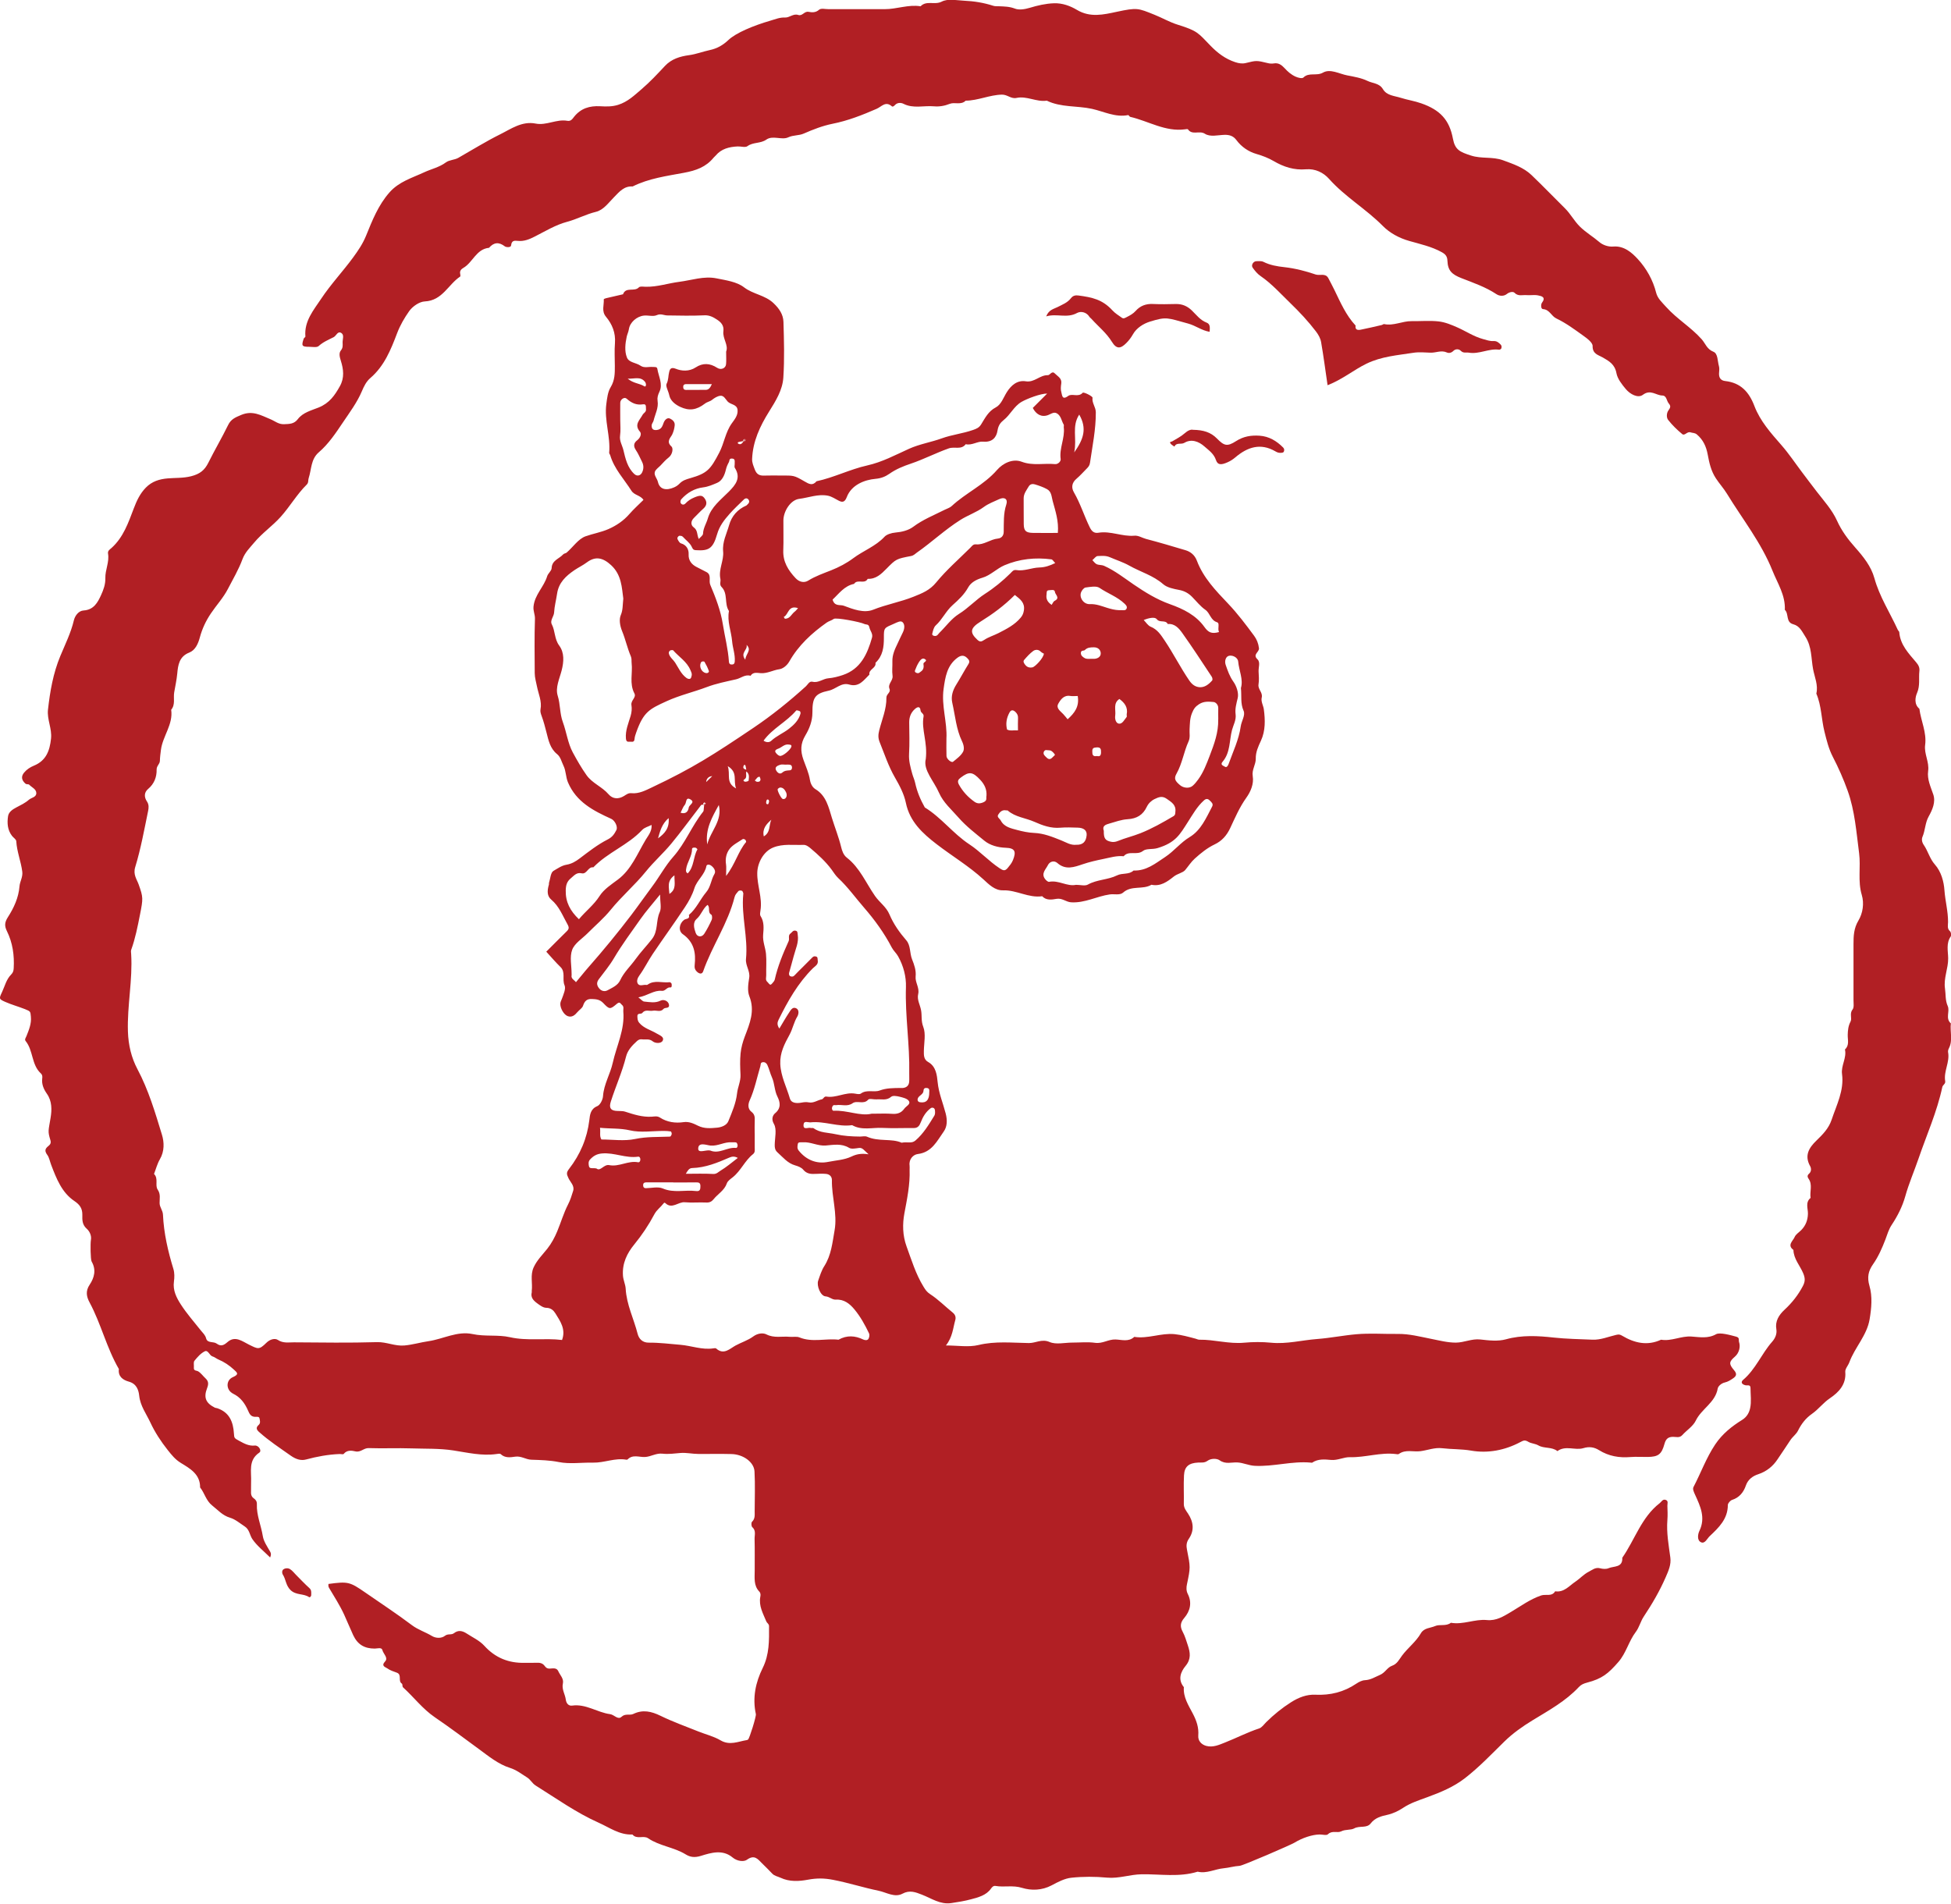 <?xml version="1.0" encoding="UTF-8"?>
<svg id="Layer_2" data-name="Layer 2" xmlns="http://www.w3.org/2000/svg" viewBox="0 0 681.86 665.36">
  <defs>
    <style>
      .cls-1 {
        fill: #b11f24;
        stroke-width: 0px;
      }
    </style>
  </defs>
  <g id="Layer_1-2" data-name="Layer 1">
    <g>
      <path class="cls-1" d="M330.5,470.27c4.22,0,8.02.68,11.46-.15,5.9-1.43,11.77-.77,17.62-.69,2.4.03,4.51-1.55,7.26-.36,2.25.97,5.25.2,7.91.2s5.38-.29,7.99.08c2.57.37,4.62-1.25,7.1-1.17,2.18.07,4.62.94,6.58-.91,4.77.75,9.36-1.42,14.08-.95,2.48.25,4.92.94,7.34,1.58.43.11.86.37,1.34.36,5.22-.07,10.31,1.54,15.59,1.05,3.14-.29,6.35-.31,9.49,0,5.45.54,10.73-.89,16.07-1.29,4.52-.34,9.13-1.27,13.7-1.67,4.8-.42,9.66-.04,14.49-.11,4.03-.05,7.83.97,11.74,1.74,2.75.54,5.61,1.3,8.52,1.3,2.91,0,5.58-1.44,8.59-1.1,2.96.34,6.17.71,8.95-.06,5.55-1.55,11.19-1.22,16.6-.62,4.56.5,9.07.55,13.61.75,2.9.13,5.57-1.05,8.32-1.68.92-.21,1.34-.15,2.1.31,4.29,2.55,8.79,3.6,13.59,1.38,3.62.62,6.94-1.35,10.59-1.11,2.82.19,5.79.8,8.63-.81,1.31-.74,5.08.33,7.05.86,1.29.35.75,1.19.98,1.87.57,1.68.01,3.84-1.43,5.09-2.06,1.79-2.24,2.51-.3,4.78,1.11,1.3.76,2.04-.31,2.79-.88.61-1.86,1.24-2.88,1.46-1.31.29-2.4,1.35-2.53,2.11-.85,4.96-5.67,7.1-7.68,11.25-.96,1.98-3.16,3.34-4.72,5.06-.97,1.07-2.16.59-3.25.6-1.74.02-2.5.78-2.97,2.48-1.01,3.69-2.21,4.5-5.87,4.55-2,.03-4.01-.13-6,.03-3.95.33-7.6-.29-11.02-2.42-1.63-1.02-3.37-1.32-5.44-.69-2.91.88-6.23-1.07-9.08,1.04-1.95-1.57-4.6-.82-6.64-1.99-1.13-.65-2.52-.66-3.47-1.23-1.23-.73-1.68-.56-2.88.08-5.35,2.84-11.29,3.99-17.14,2.97-3.42-.59-6.76-.44-10.12-.84-2.67-.32-5.06.69-7.59,1.03-2.53.34-5.23-.73-7.6.99-.22.16-.66.06-.98.02-5.43-.68-10.67,1.23-16.09,1.09-2.16-.06-4.26,1.17-6.59.96-2.22-.19-4.54-.44-6.59.94-.11.08-.33.02-.49,0-6.58-.61-12.99,1.46-19.59,1.12-2.15-.11-3.98-1.07-6.08-1.18-2.04-.11-4.13.73-6.2-.75-.97-.7-3.03-.7-4.22.16-1.12.82-2.17.58-3.26.63-3.25.15-4.82,1.36-4.98,4.46-.18,3.32.01,6.67-.06,10-.03,1.4.84,2.43,1.47,3.38,1.97,2.98,2.23,5.97.27,8.82-.91,1.31-.88,2.56-.65,3.71,1.24,6.24,1.25,6.26,0,12.2-.22,1.02-.29,2.2.29,3.35,1.54,3.04.86,5.95-1.25,8.42-1.38,1.61-1.51,2.99-.52,4.82.8,1.48,1.26,3.14,1.8,4.75.83,2.5,1.2,4.77-.81,7.19-1.7,2.06-2.77,4.75-.59,7.4-.27,3.5,1.63,6.36,3.11,9.2,1.32,2.52,2.15,4.9,1.93,7.73-.14,1.83,1.08,3.13,2.76,3.6,2.38.66,4.6-.4,6.54-1.16,4-1.57,7.84-3.58,11.96-4.93.99-.32,1.73-1.47,2.55-2.27,2.64-2.59,5.43-4.87,8.61-6.89,2.73-1.74,5.55-2.76,8.39-2.63,5.36.25,10.07-.92,14.46-3.89.88-.59,1.96-1.14,2.98-1.19,2.01-.1,3.52-1.11,5.26-1.85,1.81-.77,2.52-2.59,4.18-3.18,1.83-.65,2.47-2.14,3.52-3.56,2.02-2.71,4.86-4.81,6.59-7.81,1.11-1.92,3.32-1.79,4.97-2.52,1.62-.72,3.84.17,5.52-1.15,4.28.76,8.36-1.36,12.58-.95,3.29.32,5.78-1.28,8.36-2.8,3.47-2.05,6.68-4.46,10.61-5.8,1.62-.55,3.74.51,4.89-1.45,3.12.47,4.9-1.92,7.09-3.38,1.59-1.06,2.91-2.59,4.59-3.43,1.19-.59,2.35-1.68,4.01-1.24.93.25,2.12.35,2.96-.02,1.87-.8,5-.13,4.81-3.66,4.41-6.32,6.67-14.13,13.08-19.08.62-.48,1.01-1.45,2-1.17,1.14.32.66,1.34.68,2.08.06,1.66.13,3.34,0,5-.35,4.42.45,8.75,1.03,13.09.34,2.5-.67,4.7-1.6,6.84-2.1,4.85-4.77,9.41-7.7,13.82-1.1,1.66-1.57,3.76-2.76,5.33-2.48,3.26-3.36,7.38-6.08,10.51-3.6,4.14-5.74,5.86-10.93,7.22-1.21.32-2.09.69-2.88,1.53-4.62,4.95-10.47,8.15-16.17,11.63-3.52,2.15-6.94,4.55-9.91,7.47-4.46,4.37-8.76,8.9-13.71,12.75-4,3.11-8.57,4.98-13.24,6.69-2.91,1.07-5.81,1.98-8.48,3.75-1.54,1.02-3.42,1.96-5.49,2.41-2.03.44-4.26,1.01-5.77,2.99-1.36,1.79-3.87.7-5.76,1.74-1.22.67-3.01.26-4.56,1.04-1.33.67-3.16-.43-4.62,1.01-.5.5-1.92.07-2.92.08-2.56.03-6.04,1.18-8.81,2.88-1.18.73-17.95,8.01-19.14,8.08-1.92.11-3.8.69-5.6.85-3.05.28-5.92,1.95-9.07,1.19-6.44,2-13.06.81-19.59.91-4.08.06-7.94,1.56-12.09,1.17-4.13-.39-8.36-.4-12.48.04-2.36.25-4.7,1.5-6.86,2.65-3.39,1.81-7.14,1.88-10.38.88-3.18-.99-6.18-.14-9.21-.66-.79-.13-1.25.41-1.61.92-1.69,2.4-4.48,3.06-6.94,3.73-2.23.61-4.62.99-6.96,1.34-3.87.57-6.92-1.67-10.27-2.96-2.17-.84-4.23-1.7-6.79-.32-2.72,1.45-5.61-.48-8.34-1.04-5.34-1.1-10.54-2.79-15.93-3.82-3.05-.59-5.68-.61-8.74-.04-3.03.56-6.42.82-9.61-.69-.97-.46-2.08-.58-2.9-1.46-1.13-1.22-2.34-2.37-3.52-3.55-1.5-1.5-2.66-3.19-5.32-1.26-1.05.76-3.38.55-5-.81-3.46-2.89-7.48-1.67-11.05-.56-2.15.67-3.72.48-5.33-.51-4.12-2.54-9.13-2.91-13.17-5.66-1.56-1.06-3.95.52-5.45-1.3-4.48.23-8.01-2.43-11.79-4.11-7.84-3.49-14.84-8.51-22.09-13.04-1.1-.69-1.78-2.06-2.88-2.75-1.96-1.22-3.7-2.64-6.1-3.4-3.99-1.26-7.37-4.03-10.78-6.54-5.1-3.75-10.17-7.56-15.4-11.12-4.29-2.92-7.36-7.05-11.14-10.48-.29-.26-.11-1.11-.4-1.29-1.46-.91.12-3.13-1.74-3.82-1.15-.43-2.38-.8-3.35-1.51-.62-.45-2.3-.79-.76-2.44,1.17-1.25-.63-2.62-.96-3.96-.26-1.06-1.74-.52-2.67-.52-3.53,0-5.96-1.34-7.54-4.71-1.11-2.38-2.07-4.82-3.17-7.19-1.49-3.23-3.44-6.25-5.26-9.32-.29-.49-.25-.9-.2-1.37,6.82-.91,7.42-.77,12.89,3.02,5.44,3.77,10.98,7.4,16.26,11.38,2.18,1.64,4.71,2.4,6.97,3.77,1.39.84,3.35.93,4.6-.06,1.05-.83,2.19-.16,3.17-.92,1.38-1.08,2.8-.92,4.42.14,2.11,1.38,4.46,2.42,6.19,4.32,3.78,4.16,8.48,6.06,14.06,5.92,1.33-.03,2.67.05,4-.02,1.21-.07,2.27.07,3.04,1.16.38.53.86.91,1.64.88,1.11-.04,2.49-.43,3.08.91.62,1.4,1.99,2.59,1.6,4.33-.45,2.03.78,3.71,1.02,5.59.16,1.29.95,2.28,2.22,2.1,4.84-.68,8.77,2.4,13.27,2.99,1.42.19,2.73,2.1,3.98.93,1.36-1.27,2.87-.4,4.13-1,3.33-1.61,6.31-.91,9.52.65,4.28,2.09,8.8,3.7,13.23,5.48,2.57,1.03,5.36,1.69,7.71,3.08,3.24,1.92,6.16.41,9.22-.08.15-.02.3-.1.42-.19.52-.41,2.9-8.11,2.73-8.88-1.25-5.69-.1-11.1,2.4-16.15,2.33-4.71,2.24-9.62,2.2-14.6,0-.8-.71-1.07-.94-1.62-1.13-2.77-2.71-5.43-2.11-8.64.11-.58.19-1.25-.37-1.84-2.01-2.1-1.58-4.77-1.59-7.33-.02-3.67.06-7.33-.04-11-.04-1.4.6-2.95-.81-4.18-.34-.3-.41-1.56-.1-1.85,1.13-1.07.94-2.36.94-3.64.01-4.67.2-9.34-.06-14-.19-3.26-3.95-5.94-8-6.05-3.83-.1-7.67-.01-11.5-.03-2.14,0-4.37-.52-6.38-.34-2.09.19-4.25.47-6.28.24-2.24-.25-4,1.04-6.09,1.16-2.04.11-4.32-1-6.12.87-.09.09-.31.09-.46.07-3.95-.69-7.68,1.12-11.59,1.03-4-.09-8.12.57-11.96-.2-3.25-.65-6.4-.71-9.62-.82-1.91-.06-3.52-1.36-5.6-1.07-1.69.24-3.58.56-5.11-.89-.26-.25-.98-.1-1.47-.03-5.1.73-10.15-.5-15.05-1.25-4.93-.76-9.76-.55-14.62-.72-4.99-.17-10,.08-15-.1-1.72-.06-2.77,1.56-4.61,1.15-1.32-.3-2.95-.56-4.11.88-.2.24-.96.02-1.46.04-3.98.16-7.84.87-11.7,1.91-1.79.48-3.55-.06-5.41-1.38-3.75-2.66-7.61-5.17-11.04-8.26-.9-.81-1.14-1.54-.12-2.43.76-.66.43-1.62.29-2.33-.15-.73-1.09-.46-1.72-.52-1.31-.12-1.76-.99-2.26-2.14-1.08-2.48-2.55-4.62-5.21-5.93-2.53-1.24-2.66-4.68-.11-5.79,2.3-1,1.49-1.58.41-2.59-1.62-1.51-3.43-2.73-5.5-3.6-.69-.29-1.24-.83-2.06-1.07-1.02-.3-1.5-2.34-2.67-1.77-1.41.69-2.58,2.04-3.6,3.3-.42.52-.13,1.58-.21,2.39-.11,1.23.91.95,1.53,1.33.97.59,1.66,1.62,2.52,2.41,1.1,1.02,1.14,1.98.57,3.45-1.29,3.33-.41,5.22,2.67,6.79.27.14.61.13.9.23,4.23,1.43,5.56,4.77,5.81,8.82.1,1.65.12,1.63,1.93,2.62,1.68.91,3.3,1.81,5.36,1.6,1.36-.14,2.53,1.82,1.6,2.45-3.99,2.69-2.71,6.7-2.89,10.35-.05,1,.02,2-.02,3-.04,1.01-.03,1.94.94,2.63.66.47,1.14,1.04,1.1,2.05-.16,3.85,1.47,7.41,2.07,11.15.3,1.9,1.56,3.68,2.55,5.41.39.68.39,1.14.02,2.08-2.22-2.22-4.6-4.06-6.22-6.43-.92-1.35-1.01-3.34-2.61-4.38-1.7-1.11-3.33-2.54-5.2-3.09-2.65-.79-4.25-2.72-6.25-4.29-2.14-1.69-2.62-4.32-4.2-6.29.05-4.63-3.53-6.61-6.72-8.56-2-1.23-3.2-2.76-4.61-4.53-2.38-3-4.49-6.24-6.03-9.56-1.4-3.01-3.54-5.82-3.92-9.39-.22-2.07-.95-4.2-3.62-4.94-2.02-.56-3.83-1.75-3.49-4.41-4.29-7.37-6.21-15.78-10.23-23.26-1.08-2-1.5-3.96.02-6.22,1.62-2.41,2.37-5.2.69-8.09-.41-.7-.47-6.37-.25-7.56.3-1.59-.59-3.13-1.41-3.85-1.68-1.47-1.62-3.11-1.59-4.91.03-2.18-.83-3.52-2.78-4.83-4.4-2.95-6.28-7.86-8.09-12.58-.42-1.09-.73-2.64-1.3-3.42-1.08-1.48-.94-2.23.31-3.23.65-.52,1-1.05.69-2.07-.97-3.19-.68-3.17.07-7.77.46-2.81.54-5.8-1.28-8.41-1.1-1.58-1.89-3.29-1.64-5.33.08-.63.1-1.26-.49-1.8-3.3-3.03-2.6-7.96-5.3-11.3-.46-.57.03-1.11.27-1.71.87-2.19,1.81-4.38,1.55-6.87-.18-1.71-.04-1.78-2.03-2.57-2.29-.9-4.69-1.56-6.94-2.55-2.24-.99-2.18-1.13-1.11-3.41.98-2.1,1.5-4.46,3.2-6.16.64-.64.83-1.28.88-2.16.26-4.54-.36-8.94-2.38-13.02-.89-1.81-.79-3.07.34-4.84,2.09-3.26,3.74-6.78,4.07-10.82.14-1.69,1.21-3.23.97-5.09-.46-3.6-1.89-7-2.1-10.66-.04-.65-1-1.22-1.49-1.86-1.59-2.06-1.75-4.5-1.38-6.89.23-1.46,1.56-2.35,2.87-3.04,1.53-.81,3.06-1.51,4.42-2.7.89-.77,2.63-.85,2.58-2.37-.05-1.39-1.62-1.96-2.5-2.9-.24-.26-.87.02-1.33-.39-1.33-1.18-1.54-2.47-.46-3.79.93-1.14,2.13-1.92,3.48-2.47,4.24-1.75,5.51-5.2,5.96-9.47.37-3.51-1.45-6.67-1.07-10.09.72-6.4,1.8-12.69,4.3-18.72,1.71-4.12,3.72-8.14,4.76-12.54.38-1.59,1.66-3.31,3.38-3.41,3.6-.22,4.97-2.86,6.12-5.39.81-1.77,1.55-3.73,1.49-5.91-.08-2.87,1.45-5.62.94-8.58-.18-1.01.65-1.46,1.23-1.98,4.14-3.73,5.86-8.81,7.76-13.79,1.01-2.66,2.15-5.17,4.21-7.28,2.17-2.22,4.76-2.99,7.69-3.24,2.71-.23,5.35-.05,8.15-.75,3.06-.78,4.72-2.11,6.02-4.73,2.2-4.43,4.73-8.7,6.9-13.15,1.01-2.08,2.5-2.67,4.56-3.54,4-1.7,6.99.16,10.22,1.48,1.58.65,2.88,1.85,4.79,1.75,1.83-.09,3.47-.01,4.81-1.78,1.76-2.33,4.81-3.06,7.28-4.06,3.77-1.53,5.63-4.25,7.41-7.44,1.64-2.93,1.27-5.89.35-8.84-.4-1.29-.8-2.68,0-3.66.78-.95.62-1.84.6-2.77-.03-1.12.61-2.59-.38-3.28-1.33-.92-1.8.92-2.73,1.4-1.81.93-3.68,1.67-5.25,3.11-.65.6-2.2.27-3.34.27-2.54,0-2.75-.33-1.89-2.85.1-.28.61-.52.59-.74-.49-5.37,2.88-9.25,5.51-13.21,3.35-5.05,7.57-9.52,11.16-14.42,1.72-2.36,3.36-4.74,4.53-7.61,2.15-5.28,4.25-10.68,8.19-15.14,3.34-3.78,7.88-5.05,12.13-7.03,2.52-1.17,5.27-1.73,7.59-3.46,1.18-.88,3-.83,4.32-1.58,4.86-2.76,9.64-5.75,14.62-8.22,3.8-1.88,7.62-4.71,12.44-3.76,3.76.74,7.3-1.65,11.08-.97,1.28.23,1.81-.76,2.38-1.47,2.37-2.91,5.38-3.81,9.05-3.62,2.05.11,4.09.19,6.26-.48,3.39-1.05,5.73-3.36,8.22-5.48,2.9-2.48,5.54-5.3,8.15-8.1,2.31-2.48,5.32-3.37,8.42-3.79,2.52-.34,4.84-1.26,7.27-1.78,2.61-.55,4.64-1.74,6.56-3.56,2.59-2.44,8.63-4.99,14.68-6.74,1.67-.48,3.23-1.17,5.09-1.08,1.51.08,2.9-1.47,4.58-.9,1.48.5,2.1-1.37,3.61-1.09,1.18.22,2.47.35,3.7-.74.66-.59,2.22-.18,3.37-.19,6.5,0,13-.03,19.5,0,4.23.02,8.31-1.7,12.59-1.01,2.06-2.14,4.92-.36,7.35-1.61,2.3-1.18,5.21-.45,7.82-.34,3.46.15,6.91.7,10.24,1.78.6.2,1.29.13,1.93.16,1.91.08,3.72.08,5.65.83,1.39.54,3.37.26,5.22-.3,2.67-.81,5.49-1.47,8.38-1.57,2.98-.11,5.72.92,8.05,2.31,4.64,2.78,9.28,1.66,13.87.68,7.28-1.56,7.48-1.28,13.28,1.04,2.72,1.09,5.22,2.57,8.08,3.46,7.01,2.18,7.12,2.88,11.45,7.34,2.46,2.54,5.17,4.61,8.63,5.75,1.32.44,2.52.6,3.73.3,3.69-.9,3.67-.94,7.78.06.62.15,1.32.2,1.95.09,1.69-.3,2.77.54,3.83,1.68,1.08,1.18,2.24,2.21,3.78,2.92,1,.46,2.36.73,2.75.34,1.96-1.95,4.59-.43,6.86-1.73,2.55-1.45,5.67.42,8.45.96,2.39.46,4.96.89,7.15,1.95,1.79.87,4.11.76,5.35,2.86,1.35,2.28,4,2.32,6.22,3.03,2.37.75,4.82,1.1,7.19,1.94,6.56,2.3,9.82,5.74,11.06,12.37.73,3.88,2.43,4.62,6.3,5.87,3.74,1.22,7.56.3,11.28,1.68,3.57,1.32,7.1,2.49,9.87,5.13,3.98,3.8,7.78,7.78,11.7,11.64,1.97,1.94,3.22,4.42,5.22,6.39,2.11,2.07,4.64,3.54,6.85,5.44,1.06.92,3,1.69,4.8,1.53,3.77-.32,6.51,2.11,8.6,4.39,3,3.27,5.28,7.29,6.41,11.78.5,1.97,2,3.28,3.52,4.98,3.75,4.18,8.66,7.06,12.38,11.25,1.31,1.47,1.81,3.47,4.1,4.37,1.62.64,1.42,3.28,1.94,5.05.23.76.07,1.66.03,2.49-.07,1.55.6,2.53,2.17,2.7,5.39.61,8.31,3.78,10.2,8.75,1.99,5.22,5.73,9.42,9.41,13.62,2.61,2.98,4.83,6.32,7.22,9.49,1.73,2.29,3.44,4.58,5.2,6.85,2.51,3.25,5.32,6.32,7.03,10.09,1.59,3.52,3.81,6.51,6.36,9.38,2.81,3.17,5.55,6.55,6.7,10.7,1.79,6.5,5.45,12.08,8.2,18.11.13.28.48.51.5.79.34,4.43,3.28,7.42,5.91,10.54.82.97,1.26,1.84,1.12,3.06-.29,2.53.32,5.05-.82,7.66-.61,1.41-1.11,3.93.82,5.51.53,4.25,2.6,8.24,2.01,12.67-.41,3.1,1.5,5.91,1.05,9.09-.4,2.86.88,5.5,1.8,8.21.89,2.63-.3,5.33-1.63,7.71-1.24,2.23-1.17,4.81-2.16,7.11-.31.73-.23,1.8.44,2.77,1.5,2.16,2.09,4.83,3.91,6.88,2.24,2.53,3.13,6,3.34,9.02.27,3.72,1.28,7.34,1.26,11.07,0,1.08-.42,2.27.69,3.24.36.31.51,1.43.24,1.82-1.67,2.41-.92,5.09-.89,7.62.04,3.59-1.65,6.94-1.11,10.59.3,2.04.05,4.08.96,6.12.82,1.83-.92,4.29,1.09,6.05-.35,2.89.77,5.9-.69,8.71-.21.4-.36.94-.28,1.37.66,3.47-1.6,6.65-1.01,10.09.17,1-.85,1.32-1.01,2.09-1.85,8.66-5.48,16.73-8.33,25.05-1.5,4.37-3.36,8.64-4.6,13.08-1.02,3.65-2.73,6.98-4.74,10.01-1.11,1.66-1.57,3.45-2.21,5.12-1.18,3.07-2.47,6.02-4.35,8.7-1.63,2.32-2.1,4.53-1.23,7.52,1.09,3.72.71,7.76.06,11.66-.95,5.69-5.17,9.83-7.09,15.06-.42,1.15-1.52,2.29-1.42,3.36.39,4.43-2.38,7.18-5.38,9.21-2.37,1.6-3.98,3.85-6.23,5.42-2.21,1.54-3.73,3.52-4.91,5.9-.63,1.27-1.88,2.1-2.7,3.36-1.44,2.24-2.98,4.42-4.45,6.65-1.54,2.35-3.79,4.25-6.76,5.22-1.81.59-3.56,1.74-4.32,3.97-.78,2.29-2.24,4.18-4.8,5-.64.21-1.48,1.17-1.49,1.78-.01,4.9-3.17,7.9-6.34,10.89-.91.86-1.66,2.73-3,2.15-1.57-.68-1.09-2.96-.62-3.94,2.27-4.63.34-8.67-1.48-12.66-.44-.97-.94-2.01-.57-2.71,2.58-4.93,4.45-10.19,7.59-14.89,2.5-3.73,5.81-6.34,9.44-8.6,1.72-1.07,2.47-2.63,2.78-4.12.48-2.23.13-4.64.12-6.97,0-1.38-1.08-.84-1.79-1.01-1.32-.33-1.68-1.11-.78-1.88,4.37-3.7,6.44-9.14,10.15-13.34.91-1.03,1.76-2.58,1.45-4.38-.47-2.8.89-4.95,2.87-6.79,2.61-2.42,4.77-5.14,6.43-8.33.86-1.65.76-2.82.06-4.48-1.14-2.69-3.31-4.97-3.39-8.09-2.29-1.69-.16-3.13.42-4.5.42-1,1.59-1.67,2.39-2.51,1.49-1.56,2.19-3.36,2.26-5.59.06-1.86-1-4.01.93-5.59-.36-2.22.78-4.61-.71-6.7-.45-.63-.46-1.2.13-1.71.92-.79.84-1.92.42-2.69-2.07-3.71-.41-6.41,2.18-8.91,2.2-2.13,4.31-4.25,5.33-7.3,1.75-5.22,4.4-10.22,3.64-15.98-.4-2.98,1.69-5.61,1.02-8.59,1.61-1.44.93-3.36.97-5.09.04-1.62.18-3.11.97-4.62.64-1.22-.44-2.8.71-4.23.59-.73.34-2.19.34-3.32.02-6.5.02-13,0-19.5,0-2.89.09-5.58,1.73-8.31,1.54-2.57,2.04-6,1.17-8.91-1.47-4.88-.31-9.79-.94-14.61-.96-7.34-1.48-14.8-4-21.83-1.45-4.05-3.2-8.02-5.18-11.84-1.47-2.84-2.16-5.76-2.93-8.82-1.1-4.41-1.02-9.06-2.84-13.3.71-2.98-.62-5.77-1.14-8.56-.71-3.79-.39-7.79-2.72-11.38-1.19-1.84-1.96-3.7-4.21-4.3-2.7-.72-1.45-3.66-2.94-5.04.25-5.09-2.56-9.28-4.33-13.71-3.9-9.75-10.48-18-15.91-26.89-1.13-1.85-2.65-3.51-3.87-5.38-1.72-2.63-2.31-5.44-2.85-8.34-.51-2.76-1.58-5.11-3.77-6.97-.74-.63-1.49-.49-2.22-.74-1.2-.41-2.03,1.32-2.9.61-1.79-1.48-3.49-3.13-4.92-4.95-.64-.81-.59-2.33.04-3.26.62-.92,1.06-1.46.17-2.49-.79-.91-.72-2.77-2.26-2.79-2.22-.03-4.09-2.27-6.8-.24-1.7,1.27-4.44-.2-5.94-1.99-1.38-1.65-2.92-3.58-3.29-5.58-.56-3.05-2.51-4.19-4.8-5.5-1.51-.86-3.59-1.2-3.53-3.99.03-1.18-1.88-2.63-3.19-3.56-3.05-2.19-6.12-4.47-9.48-6.07-1.8-.86-2.37-3.13-4.67-3.27-.83-.05-.73-1.73-.4-2.16,1.56-2.06-.11-2.4-1.39-2.65-1.29-.24-2.66.03-3.99-.08-1.4-.12-2.89.52-4.19-.83-.46-.47-1.73-.32-2.67.44-1.04.83-2.53.79-3.64.05-3.78-2.5-8.04-3.96-12.19-5.58-3.36-1.31-4.8-2.63-4.93-6.1-.06-1.55-.7-2.28-1.96-2.98-3.57-1.98-7.52-2.83-11.37-3.93-3.56-1.01-6.81-2.78-9.27-5.27-5.88-5.94-13.2-10.17-18.79-16.45-1.94-2.18-4.79-3.61-8.07-3.33-4.1.35-7.75-.81-11.31-2.9-1.8-1.05-3.86-1.85-5.98-2.46-2.72-.78-5.21-2.44-6.98-4.83-1.08-1.46-2.44-1.91-4.26-1.85-2.28.07-4.89.82-6.79-.39-1.93-1.23-4.41.63-5.91-1.54-.11-.16-.64-.06-.97-.01-6.94.95-12.81-2.88-19.2-4.35-.28-.06-.53-.66-.72-.62-4.48.89-8.51-1.26-12.65-2.18-5.24-1.15-10.81-.44-15.79-2.86-3.61.54-6.98-1.74-10.58-.96-1.93.42-3.18-1.19-5.1-1.15-4.36.09-8.34,2.09-12.67,2.11-1.63,1.63-3.85.43-5.54,1.1-1.89.75-3.71,1.04-5.62.87-3.53-.3-7.17.88-10.63-.9-.67-.34-1.95-.49-2.79.33-.36.35-.85.89-1.23.56-2.22-1.92-3.55.13-5.34.9-4.96,2.16-9.98,4.14-15.36,5.21-3.45.69-6.83,2-10.06,3.42-1.77.78-3.63.48-5.46,1.33-2.25,1.05-5.37-.8-7.64.79-2.05,1.44-4.6.82-6.6,2.29-.76.56-2.27.04-3.43.1-2.93.14-5.67.79-7.68,3.19-.21.25-.49.46-.7.71-2.69,3.29-6.11,4.51-10.35,5.3-6.05,1.14-12.32,1.95-17.97,4.79-2.98-.21-4.66,1.87-6.46,3.7-1.94,1.97-3.72,4.52-6.34,5.16-3.5.84-6.63,2.57-10.1,3.49-3.96,1.05-7.62,3.28-11.33,5.17-1.89.96-3.73,1.72-5.89,1.5-1.16-.12-2.18-.19-2.35,1.58-.08.82-1.77.66-2.18.34-2.09-1.61-3.85-1.44-5.54.5-4.48.44-5.66,5.12-9,7.04-.69.39-1.31,1.03-1.08,2.04.07.32.14.86-.01.97-4.17,2.77-6.21,8.41-12.37,8.69-1.9.09-4.28,1.75-5.44,3.39-1.66,2.35-3.16,4.92-4.22,7.71-2.18,5.74-4.46,11.46-9.33,15.65-1.45,1.24-2.24,2.86-3.03,4.73-1.63,3.83-4.2,7.28-6.56,10.78-2.51,3.73-5.01,7.52-8.47,10.49-2.8,2.41-2.51,5.97-3.53,9.04-.24.73.04,1.53-.68,2.24-3.45,3.4-5.85,7.65-9.1,11.27-2.91,3.23-6.5,5.68-9.27,9.01-1.53,1.83-3.19,3.4-4.09,5.82-1.33,3.6-3.32,6.96-5.09,10.38-1.6,3.09-3.99,5.65-5.92,8.52-1.8,2.67-3.07,5.4-3.88,8.42-.6,2.23-1.59,4.46-3.71,5.29-3.55,1.39-3.91,4.45-4.18,7.32-.21,2.25-.7,4.39-1.07,6.58-.35,2.03.48,4.25-1.05,6.08.74,5.15-2.97,9.19-3.59,14.05-.16,1.25-.33,2.54-.36,3.79-.03,1.19-1.17,1.76-1.14,3.09.06,2.58-.85,4.97-2.96,6.74-1.53,1.29-1.37,2.97-.43,4.37.77,1.14.62,2.31.42,3.31-1.36,6.58-2.55,13.23-4.51,19.63-.81,2.66.56,4.27,1.22,6.13,1.57,4.42,1.57,4.84.44,10.53-.82,4.15-1.62,8.27-3.06,12.25-.16.44-.05.99-.02,1.49.56,9.06-1.42,18.01-1.13,27.09.15,4.75,1.23,9.2,3.33,13.15,3.88,7.31,6.19,15.15,8.57,22.95.79,2.59.9,5.75-.73,8.54-.92,1.58-1.38,3.42-2.05,5.14,1.63,1.58.26,3.97,1.27,5.45,1.11,1.63.65,3.17.68,4.73.02,1.5,1.11,2.49,1.18,4.08.29,6.46,1.75,12.75,3.64,18.94.42,1.37.39,2.96.19,4.4-.44,3.09.9,5.67,2.41,8.01,2.07,3.21,4.63,6.11,7.01,9.11.69.87,1.51,1.52,1.83,2.76.46,1.76,2.56.98,3.68,1.81,1.53,1.13,2.55.55,3.81-.55,2.66-2.33,5.19-.21,7.4.87,3.24,1.59,3.57,1.96,6.18-.61,1.28-1.27,3-1.65,3.98-1,1.9,1.26,3.79.83,5.67.85,9.67.07,19.34.22,29-.07,3.33-.1,6.28,1.47,9.59,1.17,2.87-.26,5.59-1.09,8.4-1.5,5.16-.75,10.06-3.64,15.42-2.49,4.37.94,8.89.15,13.06,1.1,6.09,1.38,12.11.22,18.2.97,1.39-3.75-.61-6.54-2.33-9.31-.65-1.04-1.57-1.92-3.2-1.94-1.1-.01-2.28-.92-3.26-1.65-1.19-.89-2.26-1.98-1.8-3.74.04-.16-.01-.33,0-.5.34-2.73-.58-5.51.66-8.23,1.15-2.52,3.1-4.42,4.75-6.49,1.51-1.9,2.61-4,3.49-6.1,1.3-3.12,2.24-6.39,3.8-9.43.77-1.5,1.29-3.14,1.78-4.76.53-1.77-1-3.04-1.63-4.38-.67-1.42-.82-1.95.19-3.26,3.89-5.02,6.31-10.67,7.09-17.08.2-1.65.33-3.87,2.75-4.85,1.02-.41,1.95-2.26,2.03-3.51.29-4.16,2.52-7.68,3.4-11.64,1.33-5.97,4.25-11.59,3.69-17.95-.07-.78.34-1.68-.47-2.3-.53-.41-.69-1.32-1.82-.35-2.31,1.98-2.57,1.97-4.72-.3-1.21-1.26-2.46-1.34-3.96-1.41-1.79-.09-2.56.74-3.1,2.36-.28.85-1.31,1.44-1.94,2.19-.9,1.07-1.9,1.96-3.38,1.45-1.41-.48-2.68-2.81-2.62-4.34.02-.67.35-1.19.56-1.77.54-1.51,1.45-3.46.92-4.67-.92-2.11.45-4.59-1.44-6.42-1.66-1.6-3.14-3.37-4.95-5.34,2.31-2.31,4.69-4.72,7.11-7.09.8-.78.96-1.31.31-2.46-1.7-3.02-2.9-6.3-5.69-8.66-1.44-1.22-1.49-2.97-.8-5.31.04-.15-.04-.35.01-.5.48-1.47.57-3.64,1.57-4.22,1.4-.81,2.88-1.88,4.57-2.16,1.78-.3,3.18-1.13,4.61-2.21,3.14-2.37,6.28-4.85,9.76-6.61,1.66-.84,2.34-1.92,3.04-3.27.61-1.18-.53-3.37-1.8-3.95-6.22-2.82-12.2-5.88-15.11-12.74-.81-1.92-.66-3.98-1.58-5.85-.69-1.4-.98-3.03-2.25-4.05-2.4-1.93-2.99-4.84-3.66-7.47-.5-1.96-1.01-3.94-1.71-5.82-.3-.81-.54-1.58-.4-2.31.55-2.83-.73-5.43-1.24-8.05-.3-1.51-.77-3.05-.78-4.63-.03-6.33-.14-12.67.08-19,.05-1.5-.67-2.72-.5-4.3.42-4.14,3.65-6.85,4.77-10.57.3-1.01,1.52-1.86,1.56-2.82.1-2.77,2.62-3.25,4-4.79.33-.37.95-.4,1.22-.63,2.24-1.92,4.08-4.8,6.64-5.72,2.56-.91,5.4-1.39,7.97-2.51,2.8-1.23,5.29-2.91,7.34-5.26,1.52-1.75,3.28-3.31,4.92-4.95-1-1.62-3.19-1.6-4.2-3.2-2.58-4.08-6.02-7.64-7.42-12.43-.09-.29-.39-.57-.36-.84.52-5.75-1.77-11.34-.99-17.08.27-2,.5-4.2,1.51-5.85,1.47-2.41,1.47-4.85,1.46-7.41-.01-2.67-.17-5.35.04-8,.28-3.57-.96-6.6-3.13-9.2-1.66-1.99-.63-4.07-.78-6.1,0-.11.5-.32.8-.39,1.97-.47,3.95-.92,5.93-1.37.97-2.72,4-.76,5.54-2.42.4-.43,1.56-.23,2.37-.21,4.03.1,7.84-1.23,11.72-1.72,4.29-.54,8.64-2.11,13.02-1.22,3.32.67,7.1,1.18,9.62,3.12,3.21,2.47,7.33,2.7,10.33,5.55,2.04,1.94,3.38,3.97,3.47,6.52.2,6.49.38,13.02-.04,19.49-.28,4.37-2.66,8.18-4.99,11.9-3.16,5.06-5.68,10.4-5.92,16.55-.05,1.33.46,2.41.91,3.62.65,1.73,1.6,2.25,3.27,2.19,2-.07,4-.02,6-.02,4.34,0,4.41-.12,8.14,2.06,1.59.93,2.81,1.6,4.2-.06,6.07-1.3,11.69-4.18,17.69-5.52,5.27-1.18,9.84-3.66,14.62-5.82,3.69-1.67,7.7-2.29,11.48-3.66,3.51-1.27,7.25-1.66,10.8-2.89,1.32-.46,2.2-.8,2.95-2.02,1.37-2.2,2.48-4.54,5.09-5.9,1.92-1,2.68-3.45,3.86-5.32,1.55-2.45,3.67-4.28,6.66-3.8,3,.48,4.89-2.23,7.69-2.14.76.02,1.39-1.69,2.43-.61.97,1.01,2.55,1.67,2.25,3.57-.15.98-.25,2.06.03,2.98.29.95.19,2.95,2.4,1.31,1.32-.98,3.56.59,5.05-1.1.33-.38,3.52,1.21,3.45,1.73-.26,1.86,1.14,3.22,1.15,5.09.03,6-1.19,11.81-2.04,17.68-.14.95-.6,1.46-1.17,2.03-1.17,1.18-2.28,2.44-3.55,3.52-1.65,1.4-1.86,3.09-.88,4.77,2.26,3.89,3.56,8.2,5.53,12.21.64,1.3,1.45,2.15,3,1.89,4.28-.72,8.33,1.41,12.59,1.03,1.42-.13,2.71.77,4.04,1.12,4.64,1.22,9.25,2.58,13.85,3.96,1.59.48,3.16,1.54,3.96,3.68,2.23,5.93,6.61,10.47,10.89,14.97,3.35,3.52,6.24,7.38,9.11,11.26.88,1.19,1.49,2.64,1.69,4.32.17,1.41-2.36,2.17-.52,3.9,1.09,1.02.3,2.84.39,4.29.09,1.49.2,3.03-.03,4.49-.27,1.73,1.57,2.78,1.12,4.61-.33,1.34.58,2.82.74,4.09.48,3.64.61,7.46-1.02,10.98-.93,2-1.85,3.98-1.8,6.26.04,2.08-1.43,3.85-1.06,6.1.45,2.74-.76,5.49-2.21,7.51-2.4,3.35-3.97,7.04-5.68,10.69-1.21,2.56-2.89,4.46-5.43,5.67-2.6,1.24-4.82,3.05-6.94,4.96-1.3,1.17-2.26,2.7-3.36,4.01-.81.96-2.72,1.26-3.97,2.26-2.27,1.81-4.61,3.54-7.81,2.87-3.02,1.83-6.98.11-9.9,2.74-1.14,1.02-3.1.41-4.67.64-4.54.65-8.67,3.04-13.46,2.76-1.85-.11-3.13-1.54-5.09-1.22-1.66.27-3.62.66-5.07-.91-4.76.7-8.95-2.22-13.67-2.06-2.86.1-5.01-2.13-6.84-3.81-5.09-4.67-10.99-8.17-16.41-12.35-4.83-3.72-9.37-7.83-10.72-14.44-.64-3.1-2.23-6.09-3.84-8.88-2.26-3.92-3.63-8.16-5.31-12.31-.6-1.49-.52-2.66-.16-4.1.94-3.79,2.58-7.47,2.51-11.43-.02-1.34,1.6-1.8,1.09-3.08-.72-1.77,1.31-2.86,1.06-4.6-.24-1.63,0-3.33-.06-4.99-.07-2.29.85-4.27,1.81-6.26.6-1.25,1.15-2.53,1.78-3.76.63-1.23.87-2.72.06-3.63-.69-.77-1.89-.07-3.01.42-3.52,1.54-3.63,1.37-3.61,4.91.02,3.28-.37,6.39-2.94,8.79.34,1.91-2.46,2.21-2.12,4.12-1.98,1.92-3.59,4.5-7.08,3.47-2.75-.81-4.64,1.62-7.13,2.14-4.92,1.03-5.72,2.51-5.71,7.68,0,2.95-1.05,5.6-2.47,7.97-1.71,2.86-1.76,5.4-.67,8.49.81,2.31,1.89,4.58,2.28,7.1.14.88.67,2.44,1.9,3.18,3.8,2.25,4.65,6.42,5.78,10.08,1.05,3.39,2.39,6.72,3.23,10.19.31,1.27.79,2.75,1.97,3.67,4.56,3.54,6.7,8.88,9.88,13.43,1.56,2.23,3.9,3.76,5.02,6.4,1.41,3.34,3.5,6.31,5.9,9.08,1.56,1.8,1.14,4.44,2.01,6.64.72,1.81,1.47,3.8,1.24,6.04-.2,1.98,1.41,3.89.9,6.08-.47,1.99.63,3.73.99,5.58.38,1.93-.04,3.8.78,5.89.96,2.46.26,5.58.21,8.41-.03,1.53-.03,3.03,1.5,3.88,2.8,1.56,3.08,4.68,3.32,7.07.39,3.85,1.87,7.3,2.81,10.92.62,2.41.53,4.62-.7,6.34-2.33,3.27-4.12,7.24-9.06,7.84-1.53.18-3.16,1.75-2.86,4,.06.49,0,1,.01,1.5.17,5.17-.87,10.14-1.82,15.21-.69,3.69-.66,7.71.75,11.57,1.75,4.79,3.21,9.66,5.92,14.07.68,1.11,1.17,1.87,2.35,2.64,2.82,1.83,5.23,4.3,7.87,6.43.92.74,1.16,1.67.89,2.62-.8,2.82-.93,5.89-3.25,8.84ZM259.78,154.71c.15-.44,0-.58-.48-.45-.42.11-.88.12-1.28.28-.31.12-.24.48.17.63.6.22,1.18.18,2.16-1.82-.19.16-.47.28-.57.48-.2.42,0,.63.42.42.2-.1.33-.37.45-.58.02-.04-.19-.2-.88,1.04ZM260.33,269.28c.44.15.58,0,.45-.48-.11-.42-.12-.88-.28-1.28-.12-.31-.48-.24-.63.17-.22.6-.18,1.18,1.29,1.4-.95.98.28,2.53-.98,3.3-.72.44-.08.81.26.84.41.03,1.19-.22,1.2-.39.07-1.2.53-2.48-1.31-3.56ZM245.77,281.32c-.67-.27-.92.33-1.19.67-3.32,4.28-6.49,8.68-9.94,12.85-2.8,3.39-6.12,6.31-8.91,9.77-3.8,4.7-8.47,8.67-12.31,13.41-2.4,2.96-5.37,5.46-8.07,8.18-1.87,1.88-4.51,3.49-5.37,5.76-.94,2.48-.21,5.58-.21,8.41,0,.17.03.34,0,.5-.25,1.26.94,1.62,1.52,2.43,1.48-1.71,2.86-3.52,4.32-5.17,5.22-5.94,10.25-12.05,15.03-18.33,2.47-3.25,4.82-6.65,7.27-9.92,2.57-3.43,4.6-7.28,7.39-10.42,4.26-4.8,6.48-10.81,10.43-15.74.41-.51.05-1.62.64-3.37-.19.16-.47.28-.57.48-.2.42,0,.63.42.42.2-.1.33-.37.45-.58.02-.04-.19-.2-.89.65ZM263.77,396.18c0,1.66,0,3.33,0,4.99,0,.8.19,1.61-.62,2.25-2.84,2.26-4.22,5.8-7.06,8.06-.78.62-1.77,1.28-2.06,2.13-.86,2.5-3.15,3.68-4.65,5.57-.66.82-1.41,1.19-2.55,1.13-2.49-.12-5.01.14-7.48-.09-2.31-.22-4.44,2.52-6.78.33-.29-.27-.43-.24-.72.14-.97,1.28-2.32,2.17-3.13,3.69-1.99,3.75-4.34,7.28-7.05,10.59-2.53,3.08-4.24,6.59-3.95,10.86.11,1.64.87,3.12.95,4.58.3,5.59,2.84,10.53,4.18,15.8.44,1.71,1.67,3.09,3.85,3.08,3.72-.03,7.41.44,11.09.75,3.86.32,7.61,1.85,11.55,1.24.32-.05.78-.12.96.05,2.66,2.41,4.82.02,6.78-1.04,2.05-1.11,4.35-1.81,6.17-3.16,1.6-1.18,3.47-1.31,4.6-.73,2.72,1.39,5.45.59,8.15.85,1.14.11,2.41-.2,3.41.21,4.49,1.83,9.12.27,13.65.8,2.89-1.62,5.75-1.46,8.68-.05.46.22,1.44.4,1.8-.28.28-.52.43-1.38.19-1.87-1.41-2.96-3-5.84-5.09-8.37-1.66-2.01-3.65-3.62-6.55-3.44-1.28.08-2.15-1.04-3.57-1.14-1.74-.12-3.19-3.72-2.57-5.49.61-1.74,1.16-3.57,2.14-5.09,2.45-3.83,2.84-8.25,3.59-12.48,1.04-5.85-1.04-11.67-.93-17.55.02-1.3-.84-2.1-2.13-2.2-1.16-.1-2.33-.07-3.49,0-1.68.09-3.18.03-4.42-1.48-.63-.77-1.81-1.21-2.83-1.5-2.64-.75-4.23-2.82-6.14-4.52-.86-.77-.99-1.59-.98-2.62.03-2.49.81-5.47-.28-7.33-1.11-1.89-.2-3.23.39-3.72,2.22-1.83,1.8-3.91.84-5.83-1.08-2.16-.95-4.56-1.91-6.71-.63-1.4-.96-2.93-1.6-4.33-.23-.51-.74-1.09-1.56-1-.96.1-.72.82-.9,1.42-1.19,3.99-2,8.1-3.73,11.94-.56,1.24-.78,2.93.65,4.01,1.08.82,1.18,1.85,1.12,3.05-.07,1.5-.02,3-.02,4.49ZM217.84,209.23c-.52-3.78-.58-8.28-4.23-11.66-2.88-2.67-5.48-3.26-8.5-1.01-1.41,1.06-2.96,1.77-4.38,2.74-2.94,2.02-5.47,4.31-6.04,8.23-.32,2.19-.91,4.32-1.04,6.59-.07,1.31-1.49,2.76-.82,4.05,1.24,2.37.89,5.14,2.6,7.46,1.84,2.49,1.66,5.59.86,8.71-.74,2.89-2.26,5.99-1.38,8.82.95,3.06.69,6.24,1.8,9.23,1.28,3.48,1.73,7.34,3.45,10.55,1.46,2.71,3.03,5.46,4.83,8,2,2.83,5.46,4.06,7.72,6.7,1.44,1.68,3.48,1.74,5.36.59.84-.51,1.51-1.1,2.61-.99,2.62.26,4.92-.97,7.15-2.02,14.23-6.72,21.59-11.46,35.41-20.77,6.55-4.41,12.61-9.3,18.43-14.58.69-.63,1.15-1.86,2.32-1.58,2.06.49,3.6-1.07,5.58-1.22,1.57-.12,3.36-.58,4.97-1.12,6.25-2.1,8.58-7.33,10.22-13.07.4-1.39-.69-2.41-.92-3.6-.24-1.27-1.15-.88-1.76-1.19-1.37-.7-9.9-2.34-10.68-1.77-.8.58-1.72.76-2.48,1.29-5.21,3.67-9.87,7.98-13.02,13.53-.94,1.66-2.43,2.62-3.5,2.77-2.21.31-4.2,1.52-6.49,1.38-1.24-.07-2.7-.52-3.6.92-1.88-.6-3.37.84-5.03,1.22-3.44.79-6.95,1.46-10.32,2.74-4.61,1.74-9.4,2.82-13.97,4.91-5.96,2.73-8.08,3.66-10.66,11-.27.77-.51,1.46-.57,2.26-.1,1.34-1.15.82-1.87.91-.84.1-1.07-.37-1.14-1.16-.23-2.78.89-5.3,1.64-7.83.39-1.33.49-2.63.29-3.82-.28-1.65,1.8-2.64,1.04-4.08-1.82-3.44-.56-7.08-.97-10.6-.09-.79.08-1.53-.28-2.38-1.22-2.83-1.87-5.92-3.03-8.74-.82-2.01-1.11-4.16-.48-5.64.76-1.79.63-3.44.88-5.79ZM272.38,359.5c1.18-1.96,2.23-3.83,3.42-5.61.51-.76,1.12-1.94,2.23-1.56,1.53.52,1.01,2.35.64,2.95-1.24,2.02-1.62,4.34-2.74,6.39-1.73,3.16-3.39,6.31-3.23,10.19.18,4.36,2.22,8.11,3.37,12.13.42,1.48,2.12,1.78,4.12,1.39.8-.16,1.67-.23,2.45-.07,1.72.34,3.04-.78,4.58-1.07.57-.11.77-1.1,1.59-.96,3.45.57,6.62-1.64,10.09-1.02.65.12,1.53.29,1.96-.03,2.07-1.52,4.56-.32,6.58-1.07,2.39-.89,4.72-.84,7.13-.89.33,0,.67.03,1,0,1.3-.14,2.08-.87,2.18-2.17.08-.99,0-2,.02-3,.22-10.04-1.48-20.01-1.15-30.08.12-3.61-.84-7.4-2.76-10.8-.63-1.12-1.59-1.89-2.2-3.06-2.62-5.03-6-9.69-9.69-13.93-2.99-3.44-5.66-7.2-9.03-10.34-.89-.83-1.6-1.98-2.32-2.97-2.05-2.78-4.68-5.18-7.35-7.43-.51-.43-1.48-1.23-2.45-1.19-3.54.16-7.11-.48-10.6.93-3.3,1.33-5.49,5.24-5.56,8.88-.08,4.44,1.83,8.64,1.12,13.09-.1.65-.27,1.5.03,1.97,1.34,2.09,1.08,4.39.9,6.61-.18,2.33.78,4.4,1,6.59.24,2.48.02,4.99.08,7.49.02.78-.37,1.66.39,2.33.37.33.69.94,1.07.98.31.03.72-.57,1.04-.93.2-.23.4-.51.47-.8,1.04-4.7,2.89-9.12,4.86-13.48.4-.88-.33-2,.69-2.72.51-.36.79-1.06,1.61-.96.96.11.77.8.88,1.44.43,2.65-.76,4.99-1.39,7.43-.5,1.95-1.1,3.88-1.61,5.83-.13.48-.03,1.09.48,1.26.41.14.93.19,1.35-.27.9-.98,1.87-1.9,2.81-2.84,1.18-1.18,2.37-2.34,3.53-3.54.42-.43.93-.38,1.35-.22.54.21.38.81.47,1.28.3,1.48-.93,2.03-1.7,2.79-5.23,5.2-8.78,11.5-12,18.03-.45.92-.55,1.82.29,3.03ZM223.1,348.6c1,.75,1.48,1.42,2.03,1.47,1.9.18,3.82.61,5.71-.31,1.21-.59,2.67.15,2.93,1.26.39,1.69-1.34.96-1.88,1.62-1.03,1.26-2.48.39-3.73.63-1.23.23-2.65-.56-3.69.78-.42.55-1.78-.15-1.71,1.21.04.81.03,1.5.66,2.25,1.61,1.92,4.01,2.48,6.01,3.68,1.15.69,2.78,1.19,2.2,2.51-.5,1.12-2.61,1.01-3.48.29-1.27-1.04-2.5-.54-3.74-.71-.67-.09-1.21.07-1.77.58-1.69,1.53-3.28,3.21-3.83,5.41-1.35,5.41-3.66,10.49-5.34,15.78-.62,1.98-.18,2.99,1.65,3.21,1.12.14,2.33-.04,3.38.3,3.03.98,6.02,1.95,9.28,1.75.93-.06,1.9-.32,2.86.3,2.53,1.63,5.41,2.03,8.29,1.6,1.93-.29,3.67.6,5,1.25,2.3,1.13,4.5.87,6.66.69,1.41-.12,3.35-.76,3.96-2.26,1.28-3.13,2.68-6.37,3.04-9.68.24-2.25,1.32-4.27,1.21-6.56-.12-2.49-.22-5.01.03-7.49.2-1.99.75-3.99,1.47-5.87,1.74-4.57,3.63-8.97,1.59-14.09-.74-1.87-.39-4.33-.05-6.43.39-2.4-1.35-4.25-1.12-6.6.75-7.55-1.67-14.99-.96-22.56.02-.17.05-.35,0-.49-.12-.28-.25-.72-.46-.77-.44-.12-.96-.24-1.35.24-.5.61-1,1.09-1.23,2-2.32,9.19-7.86,17.04-10.97,25.92-.38,1.08-1.33.94-2.23.07-.69-.67-.83-1.37-.74-2.21.48-4.32-.19-8.06-4.12-10.84-1.68-1.19-1.28-3.74.42-5.01.67-.51,2.11-.16,1.69-1.73,2.62-2.2,3.91-5.42,6.05-7.96,1.61-1.9,1.66-4.33,2.87-6.34.61-1-.13-2.2-1.16-2.95-.62-.45-1.53-.47-1.65.18-.58,3.05-3.29,4.87-4.2,7.77-.73,2.32-1.95,4.56-3.31,6.6-3.65,5.51-7.54,10.86-11.24,16.34-1.65,2.45-2.94,5.15-4.68,7.53-.69.95-.97,1.95-.62,2.69.61,1.31,2.07.39,3.13.61.13.03.31-.06.43-.14,2.39-1.68,5.1-.5,7.65-.82.21-.03.63.32.68.56.09.46.1,1.33-.36,1.26-1.31-.2-1.75,1.34-3.06,1.2-2.79-.29-4.94,1.72-8.22,2.28ZM365.98,137.56c-2.33-.02-7.08,1.81-8.97,2.91-2.69,1.57-3.89,4.51-6.25,6.36-1.12.88-1.86,1.92-2.13,3.63-.37,2.44-1.86,4.2-5.05,3.91-1.96-.18-3.91,1.4-6.07.89-1.53,2.06-3.92.76-5.88,1.45-4.52,1.59-8.77,3.82-13.28,5.34-2.7.91-5.2,1.92-7.54,3.57-1.36.95-2.91,1.58-4.79,1.74-3.9.34-8.47,2.12-10.09,6.42-.76,2.02-1.78,1.73-2.8,1.22-1.24-.62-2.39-1.46-3.78-1.74-3.45-.68-6.72.69-10.06,1.11-2.99.38-5.47,4.28-5.5,7.51-.04,3.5.1,7-.04,10.49-.15,4,1.72,6.96,4.32,9.73,1.36,1.44,3.06,1.67,4.39.84,2.53-1.57,5.31-2.53,8.01-3.6,2.77-1.1,5.44-2.51,7.71-4.21,3.55-2.66,7.86-4.18,10.97-7.54.7-.76,2.31-1.33,3.87-1.46,2.09-.17,4.47-.75,6.1-1.97,3.42-2.57,7.3-4.09,11.04-5.98.81-.41,1.79-.68,2.45-1.3,4.95-4.6,11.3-7.38,15.84-12.61,2.03-2.34,5.46-4.07,8.62-2.88,3.93,1.48,7.78.45,11.63.83,1.1.11,2.1-.99,1.99-1.75-.54-3.81,1.54-7.32,1.09-11.09-.04-.33.12-.74-.03-.99-.73-1.19-.86-2.72-2.01-3.66-1.28-1.04-2.2-.12-3.45.35-2.31.86-4.21-.27-5.34-2.5,1.62-1.62,3.15-3.15,5.03-5.03ZM253.77,122.93c.94-2.28-1.29-4.6-.95-7.16.27-2.04-.91-3.2-2.22-4.05-1.25-.82-2.6-1.6-4.38-1.51-4.32.2-8.66.11-12.99.04-1.23-.02-2.27-.74-3.72-.09-1.25.56-2.96-.01-4.44.14-2.57.27-4.92,2.41-5.27,4.72-.14.96-.6,1.85-.77,2.66-.5,2.37-.82,5.01.08,7.28.71,1.8,3.19,1.78,4.73,2.85,1.31.92,2.86.32,4.3.45.63.06,1.47-.16,1.6.67.43,2.65,2,5.34.74,7.95-.55,1.14-.83,2.16-.66,3.2.4,2.53-.87,4.66-1.4,6.95-.12.53-.66,1-.67,1.72-.03,1.2.57,1.69,1.81,1.54,1.62-.2,1.93-1.31,2.41-2.6.28-.74,1.16-1.95,2.29-1.34.75.4,1.67,1.06,1.54,2.32-.11,1.13-.37,2.08-.85,3.16-.47,1.05-2.28,2.46-.29,4.22.69.61.44,2.8-1.03,3.91-1.05.8-1.92,1.85-2.84,2.8-.69.71-1.67,1.34-1.93,2.19-.36,1.21.8,2.27,1.09,3.52.62,2.67,2.95,3.07,5.66,1.87.8-.35,1.39-.8,1.93-1.35,1.05-1.08,2.27-1.45,3.74-1.87,5.85-1.68,7.02-2.99,10.11-8.94,1.71-3.29,2.14-7.1,4.36-10.2.97-1.36,2.18-2.76,2.03-4.64-.16-2.06-2.38-1.86-3.44-2.97-.76-.8-1.33-2.19-2.6-2.04-1.01.12-2.05.76-2.87,1.42-.76.61-1.7.7-2.49,1.31-2.96,2.28-5.53,2.61-8.63,1.16-1.76-.82-3.47-2.16-3.85-4.08-.28-1.4-1.34-3.18-.94-3.97.73-1.43.55-2.8.91-4.15.17-.62.38-1.92,2.29-1.14,2.04.84,4.71,1.03,6.99-.47,2.48-1.62,4.96-1.5,7.48.14,1.36.89,2.98.18,3.12-1.23.13-1.32.03-2.66.03-4.41ZM290.98,209.56c.69,2.53,2.67,1.69,3.91,2.16,3.27,1.23,7.05,2.68,10.28,1.39,4.61-1.85,9.49-2.69,14.1-4.54,3.1-1.24,5.67-2.25,7.92-4.99,3.57-4.36,7.89-8.11,11.9-12.1.56-.55.98-1.31,2-1.22,2.78.27,4.98-1.76,7.66-2.02,1.23-.12,2.01-.96,2.04-2.31.07-3.22-.15-6.42.91-9.6.62-1.88-.62-2.76-2.53-1.85-1.81.85-3.7,1.52-5.37,2.75-2.49,1.83-5.48,2.81-8.14,4.49-5.4,3.41-10.02,7.79-15.22,11.43-.65.45-1.09,1.01-2.02,1.19-5.24,1.01-5.25,1.04-8.62,4.46-1.83,1.86-3.66,3.64-6.54,3.52-1.06,2.02-3.63-.05-4.76,1.76-3.43.69-5.32,3.47-7.5,5.48ZM323.54,265.42c.73-6.02-1.6-10.41-.76-15.01.18-1-.96-1.19-1.05-2.08-.17-1.61-1.12-1.27-1.98-.51-1.39,1.23-2,2.81-1.99,4.67.03,3.66.17,7.34-.05,10.99-.15,2.49.51,4.78,1.14,7.06.28,1.02.75,1.98.99,3.09.64,3.02,1.84,5.88,3.37,8.59,5.8,3.54,9.87,9.15,15.6,12.91,3.68,2.41,6.77,5.86,10.56,8.36,1.22.81,1.88,1.04,2.82-.12.7-.86,1.38-1.62,1.83-2.74,1.2-2.99.72-4.2-2.48-4.31-2.77-.09-5.52-.85-7.46-2.43-3.14-2.57-6.46-5.11-9.09-8.13-2.38-2.73-5.31-5.23-6.79-8.62-1.85-4.24-5.54-7.91-4.68-11.71ZM376.03,309.27c1.56,0,3.16.48,4.17-.09,3.22-1.8,7.02-1.63,10.17-3.2,1.92-.95,4.18-.17,5.8-1.71,4.46.17,7.58-2.44,11.07-4.74,3.11-2.06,5.33-5.02,8.56-6.96,3.93-2.37,5.76-6.71,7.84-10.67.49-.94-.22-1.48-.79-2.06-.69-.71-1.3-.78-2.08-.08-2.42,2.17-3.95,4.96-5.68,7.65-2.69,4.19-4.17,7.13-10.58,9.03-1.76.52-3.89.07-5.03.97-2.14,1.7-4.99-.26-6.77,1.87-2.45-.26-4.74.48-7.09.95-2.45.5-4.85,1.04-7.24,1.85-2.91.98-5.94,2.14-8.85-.44-1.1-.97-2.66-.56-3.31.77-.71,1.44-2.37,2.83-1.06,4.72.34.49,1.07,1.17,1.49,1.09,3.33-.66,6.3,1.71,9.37,1.06ZM202.32,321.3c2.37-2.85,5.23-4.99,7.22-8.11,1.52-2.38,4.1-4.03,6.46-5.8,4.66-3.5,6.77-9.05,9.68-13.9.85-1.42,2.23-2.97,2.04-5.16-1.27.65-2.46.87-3.32,1.79-4.95,5.29-12.02,7.82-17.03,13.04-1.88-.31-2.22,2.51-4.11,2.08-1.77-.4-2.64.82-3.78,1.76-1.41,1.16-1.73,2.51-1.76,4.3-.07,3.98,1.53,7.07,4.61,9.99ZM425.77,251.5c0-1.33-.03-2.65,0-3.98.04-1.19-.91-2.09-1.63-2.15-1.69-.14-3.39-.34-5.12.79-1.32.86-1.83,1.63-2.42,3.07-.79,1.92-.73,3.73-.85,5.62-.09,1.44.29,2.89-.37,4.32-1.66,3.63-2.19,7.68-4.18,11.21-.98,1.73-.58,2.55,1.25,4.08,1.24,1.03,3.24,1.18,4.38.19.73-.63,1.34-1.4,1.91-2.18,1.84-2.51,2.92-5.4,4.03-8.28,1.57-4.1,3.1-8.2,2.98-12.69ZM237.37,187.27c-.48.27-.78.74-.56,1.19.27.56.69,1.32,1.19,1.46,2,.56,2.76,2.22,2.67,3.8-.12,2.25,1.15,3.57,2.61,4.37,1.18.65,2.48,1.23,3.69,1.9,1.8,1,.63,2.95,1.28,4.46,1.86,4.39,3.62,8.97,4.36,13.64.69,4.38,1.85,8.7,2.14,13.14.06.93.56,1.11,1.26,1.02.52-.06.73-.42.78-1.02.2-2.45-.73-4.74-.92-7.09-.3-3.53-1.81-6.94-1.1-10.57-1.72-2.54-.25-6.07-2.6-8.42-.83-.82-.2-1.9-.4-2.83-.72-3.31,1.27-6.36.96-9.57-.32-3.33,1.22-6.15,2.07-9.16.91-3.22,2.95-5.55,6.05-6.9.14-.06.23-.24.36-.34.58-.46.82-1.09.41-1.69-.45-.64-1.12-.6-1.68-.04-1.65,1.64-3.39,3.22-4.93,4.96-1.87,2.12-3.55,4.21-4.4,7.18-1.46,5.1-3,5.82-7.42,5.54-1.03-.07-1.11-.54-1.52-1.35-.65-1.27-1.98-2.17-2.97-3.28-.4-.45-.86-.38-1.33-.4ZM426.04,220.92c-.63-1.29.4-3.07-.7-3.43-2.3-.74-2.39-3.17-4.09-4.36-1.75-1.22-3.11-2.98-4.63-4.52-1.26-1.27-2.67-2.06-4.51-2.41-1.94-.37-4.19-.8-5.59-2.02-3.51-3.07-7.93-4.27-11.84-6.48-2.15-1.21-4.52-1.95-6.77-2.93-1.5-.65-2.88-.45-4.28-.42-.62.01-1.23.93-1.85,1.43.47.47.87,1.09,1.43,1.38.82.42,1.76.2,2.73.64,3.75,1.69,6.94,4.21,10.27,6.49,3.99,2.73,8.13,5.27,12.63,6.87,4.79,1.7,9.17,3.89,12.09,7.98,1.37,1.91,2.49,2.5,5.1,1.78ZM230.69,312.66c-2.62,3.26-4.92,5.82-6.88,8.62-3.16,4.49-6.44,8.9-9.25,13.65-1.52,2.58-3.47,4.91-5.27,7.32-.8,1.07-.79,2.01,0,3.08.84,1.13,2.07,1.34,3.04.8,1.64-.91,3.56-1.66,4.43-3.53,1.3-2.81,3.59-4.88,5.34-7.32,1.78-2.49,3.9-4.66,5.76-7.05,2.23-2.87,1.32-6.39,2.71-9.41.68-1.48.12-3.52.12-6.15ZM368.81,196.81c-.63-.63-.95-1.24-1.34-1.3-5.64-.74-11.19-.16-16.41,2.06-2.69,1.15-4.92,3.54-7.66,4.34-2.24.66-4.06,1.67-5.02,3.4-1.4,2.51-3.4,4.37-5.44,6.18-2.35,2.09-3.59,5-5.9,7.1-.72.65-.97,1.91-1.23,2.94-.11.43.38.77.99.76.82,0,1.09-.68,1.53-1.12,2.26-2.21,4.18-4.94,6.79-6.57,3.32-2.06,5.92-4.97,9.08-7.01,3.3-2.12,6.2-4.51,8.94-7.21.57-.56,1.01-1.3,2.03-1.13,2.78.46,5.38-.83,8.06-.9,2.02-.05,3.7-.64,5.56-1.55ZM399.72,216.72c.83.83,1.48,1.95,2.43,2.33,2.39.98,3.56,2.85,4.93,4.89,3.05,4.54,5.49,9.44,8.59,13.95,1.01,1.47,2.14,2.18,3.53,2.3,1.81.15,3.28-1.01,4.45-2.36.2-.23.07-.97-.16-1.31-3.38-5.09-6.7-10.23-10.25-15.2-1.18-1.64-2.61-3.43-5.12-3.21-.79-1.58-2.77-.3-3.84-1.7-.66-.85-2.7-.46-4.55.3ZM315.08,399.41c2-.4,3.5.38,4.83-.75,2.86-2.43,4.72-5.61,6.65-8.73.3-.49.26-1.27.19-1.9-.1-.91-1.01-1.03-1.46-.7-1.7,1.25-2.76,3.03-3.51,5-.43,1.12-1.02,1.97-2.43,1.95-3.66-.04-7.32.13-10.97-.05-3.52-.18-7.19.97-10.56-.96-4.92.71-9.64-1.49-14.54-.98-.85.09-2.3-.71-2.44.76-.2,2.09,1.6.91,2.51,1.2.3.1.74-.08.96.08,2.31,1.67,5.05,1.51,7.65,2.09,2.89.65,5.71.81,8.6.84.83,0,1.78-.26,2.47.05,4.06,1.81,8.56.53,12.06,2.09ZM385.77,290.39c-.04,2.58.43,3.4,2.55,3.83.71.15,1.51.08,2.36-.27,2.56-1.05,5.29-1.69,7.87-2.71,4.03-1.6,7.8-3.74,11.53-5.94.75-.44.64-.98.71-1.61.27-2.38-1.35-3.31-3.01-4.48-1.59-1.13-2.83-.6-4.21.06-1.22.58-2.21,1.56-2.75,2.69-1.38,2.93-3.55,4.18-6.75,4.38-2.14.13-4.25.9-6.35,1.51-1.21.35-2.61.74-1.95,2.54ZM369.71,186.27c.35-4.21-.85-7.62-1.8-11.13-.43-1.6-.39-3.27-1.96-4.15-1.32-.74-2.8-1.24-4.26-1.69-.77-.24-1.66-.14-2.16.72-.78,1.33-1.8,2.54-1.77,4.24.05,2.98-.03,5.96.03,8.94.04,2.36.74,3.02,3.26,3.06,2.79.05,5.59.01,8.66.01ZM330.77,258.16c0,2.13-.06,4.12.02,6.11.04,1.04,1.75,2.43,2.31,1.97,1.27-1.04,2.71-2.07,3.47-3.45.51-.93.3-2.34-.34-3.67-2.05-4.23-2.39-8.96-3.42-13.49-.51-2.23.17-4.38,1.41-6.35,1.48-2.36,2.77-4.82,4.25-7.18.59-.95.19-1.45-.43-2.08-1.12-1.15-2.24-.99-3.41-.13-3.69,2.71-4.28,6.83-4.85,10.91-.82,5.88,1.31,11.62.99,17.35ZM216.77,146.76c0,1.83.2,3.69-.06,5.48-.27,1.89.76,3.4,1.16,5.06.71,2.98,1.4,6.13,3.82,8.38.95.89,2.17.63,2.74-.59.57-1.22.57-2.47-.05-3.69-.7-1.38-1.29-2.83-2.15-4.09-.93-1.37-.76-2.49.45-3.41,1.1-.83,1.63-2.27,1-2.99-2.17-2.48-.09-4.07.88-5.89.36-.68,1.34-.99,1.21-2-.1-.75.25-1.91-1.06-1.7-2.32.37-4.03-.49-5.71-1.98-.81-.72-2.22.28-2.23,1.45-.03,2,0,3.99,0,5.99ZM244.21,188.4c.58-.68,1.47-1.25,1.49-1.85.07-1.96,1.15-3.54,1.67-5.32,1.18-4.08,4.56-6.55,7.37-9.4,2.34-2.38,4.34-4.78,2.07-8.32-.23-.35,0-.98-.04-1.48-.05-.74.32-1.74-1.03-1.76-.98-.01-.73.78-1.02,1.3-.46.84-.8,1.61-1.03,2.59-.43,1.84-1.28,3.87-3.06,4.61-1.52.64-3.09,1.35-4.85,1.57-3.05.37-5.64,1.89-7.7,4.19-.25.28-.36,1-.18,1.3.38.65,1.13.71,1.64.16.89-.96,1.91-1.62,3.12-2.12,2.07-.86,2.87-.84,3.76.57.81,1.3.47,2.41-.68,3.41-1.12.98-2.11,2.12-3.19,3.15-1.16,1.11-1.21,2.53-.08,3.34,1.45,1.04,1.05,2.61,1.75,4.06ZM376.21,295.27c2.19.06,3.34-1,3.56-3.3.16-1.67-.93-2.64-3.16-2.69-1.99-.05-4-.15-5.98.02-3.29.3-6.25-.78-9.13-2.06-3.09-1.37-6.66-1.62-9.33-3.96-.09-.08-.33.02-.49-.02-1.39-.33-2.25.56-2.83,1.51-.52.85.57,1.36.92,2.04,1.2,2.29,3.68,2.73,5.63,3.27,1.9.52,4.04.97,6.02,1.05,3.43.15,6.36,1.37,9.44,2.59,1.68.66,3.35,1.81,5.35,1.54ZM354.68,207.95c-3.83,3.84-7.81,6.72-12.02,9.34-3.62,2.25-3.8,3.79-1.1,6.31.94.88,1.45.7,2.47.03,1.51-1,3.34-1.53,4.98-2.37,2.82-1.45,5.65-2.87,7.74-5.4.66-.8.94-1.52,1.1-2.56.38-2.61-1.22-3.82-3.17-5.35ZM304.57,389.27c2.94,0,5.11-.12,7.25.04,1.81.14,3.19-.33,4.24-1.82.62-.88,2.32-1.52,1.57-2.68-.56-.86-2.1-1.2-3.27-1.49-.94-.23-2.34-.46-2.9.03-1.62,1.42-3.41.76-5.12.91-.99.08-2.46-.4-2.9.09-1.62,1.85-3.89.13-5.49,1.27-1.81,1.29-3.81.36-5.7.65-.32.05-.71-.09-.97.05-.24.12-.42.48-.49.77-.13.51.12,1.18.57,1.15,4.72-.26,9.25,1.97,13.21,1.04ZM303.59,403.48c-1.68-1.48-2.15-2.41-3.41-2.24-1.15.15-2.59.47-3.44-.05-2.64-1.6-5.47-1.03-8.12-.81-2.86.24-5.32-1.35-8.09-1.12-.63.05-1.55-.19-1.69.55-.13.72-.33,1.56.3,2.34,2.67,3.34,6.32,4.76,10.28,3.96,2.72-.55,5.62-.66,8.19-1.88,1.6-.76,3.23-1.19,6-.77ZM433.7,240.46c.88-3-.68-6.06-.97-9.26-.13-1.44-2.12-2.4-3.41-1.92-.95.35-1.4,1.81-.96,3.09.71,2.06,1.38,4.04,2.71,5.91,1.1,1.54,1.91,3.98,1.5,5.71-.45,1.89-.99,3.75-.74,5.62.28,2.06-.79,3.79-1.25,5.54-.97,3.71-.55,7.92-3.3,11.1-.98,1.13.36,1.41.76,1.71.71.53,1.19-.5,1.32-.85,1.56-4.36,3.62-8.61,4.26-13.19.26-1.91,1.71-3.93,1-5.5-1.16-2.58-.63-5.1-.93-7.96ZM391.06,213.27c.33,0,.67,0,1,0,.63,0,1.4.18,1.69-.59.26-.7-.23-1.2-.73-1.68-2.53-2.43-5.89-3.57-8.74-5.52-1.14-.78-3.24-.34-4.87-.13-.61.08-1.32,1-1.59,1.69-.7,1.81.87,4.23,3.08,4.12,2.21-.11,4.15.71,6.03,1.29,1.39.43,2.71.77,4.14.82ZM209.7,394.19c.22,1.71-.25,2.88.49,4.09,3.89,0,7.98.63,11.76-.17,4.06-.86,8.03-.66,12.05-.83.15,0,.36-.05.42-.16.16-.26.34-.56.34-.84,0-.28-.17-.79-.33-.81-.79-.13-1.61-.18-2.42-.18-3.98-.01-8.11.67-11.88-.21-3.41-.79-6.67-.52-10.42-.89ZM344.77,278.1c.15-2.19-.71-3.96-2.19-5.54-2.65-2.83-3.88-3.01-6.84-.74-.77.59-1.29,1.16-.6,2.42,1.36,2.46,3.19,4.41,5.42,5.99.88.63,1.84.77,3.17.17,1.44-.64.83-1.5,1.04-2.3ZM208.49,408.43c1.37,1.13,2.54-1.57,4.44-1.19,3.42.69,6.59-1.66,10.06-1,.47.09.81-.34.81-.97,0-.63-.32-1.05-.81-.98-4.27.62-8.27-1.5-12.57-1.13-1.86.16-3.01.85-4.17,2.08-.69.73-.57,1.57-.43,2.3.21,1.18,1.31.57,2.67.88ZM235.3,413.27c-3.15,0-6.3.01-9.45,0-.88,0-1.15.45-1.07,1.21.06.53.35.83.97.82,1.99-.04,4.23-.61,5.91.11,3.85,1.65,7.74.41,11.57.89,1.47.19,1.56-.62,1.56-1.75,0-1.17-.59-1.29-1.54-1.28-2.65.04-5.3.02-7.95.02ZM239.68,410.27c3.35,0,6.48-.12,9.59.06,1.19.07,1.82-.73,2.54-1.15,2.11-1.25,3.99-2.9,6.05-4.46-1.14-.62-1.98-.53-2.95-.12-4.16,1.8-8.34,3.53-12.97,3.66-1.12.03-1.56.84-2.25,2ZM376.65,243.27c-1.02,0-1.84.11-2.61-.02-2.23-.37-3.36,1.26-4.17,2.7-.89,1.57.73,2.59,1.72,3.64.55.58,1.03,1.22,1.54,1.82,2.41-2.19,4.15-4.39,3.53-8.13ZM266.86,258.88c.88.64,1.97.71,2.67.06,1.87-1.74,4.25-2.69,6.21-4.22,1.74-1.36,3.4-2.97,4.02-5.26.07-.26-.03-.78-.21-.87-.39-.19-1.14-.41-1.29-.24-3.36,3.98-8.3,6.24-11.39,10.52ZM247.27,316.28c-1.66,1.32-2.16,3.47-3.77,4.88-1.49,1.31-.94,3.29-.36,4.92.53,1.49,2.14,1.62,3.01.27.98-1.53,1.83-3.17,2.58-4.83.23-.51.18-1.64-.14-1.82-1.41-.84-.26-2.55-1.32-3.42ZM253.77,306.16c3.27-4.26,4.21-8.58,6.97-11.83.1-.12-.09-.65-.29-.83-.2-.18-.7-.33-.87-.21-1.57,1.06-3.41,1.94-4.55,3.37-1.14,1.44-1.62,3.42-1.29,5.44.15.94.03,1.93.03,4.05ZM234.39,227.27c-.62.29-.73.8-.6,1.27.34,1.24,1.48,2,2.15,3.04,1.18,1.82,2.07,3.99,3.96,5.37.48.35,1.01.45,1.34.27.31-.17.45-.78.52-1.22.09-.63-.2-1.17-.46-1.78-1.26-3-4.03-4.62-6.04-6.92-.14-.16-.64-.02-.86-.02ZM248.2,402.13c3.19,1.34,5.93-1.25,9.02-.9.42.05.67-.66.54-1.16-.07-.28-.27-.7-.49-.75-.47-.12-.98,0-1.47-.05-2.58-.24-4.84,1.39-7.51,1.13-1.4-.14-4.25-1.35-4.27,1.09-.01,1.73,2.76.32,4.19.64ZM391.22,244.31c-2.27,1.49-1.18,3.82-1.46,5.83-.19,1.3.3,2.69,1.33,2.8,1.18.13,1.88-1.4,2.66-2.33.16-.19-.03-.65.03-.97.47-2.41-.75-4.01-2.56-5.33ZM251.22,281.37c-2.33,4.23-4.83,8.5-4.03,13.77,1.1-4.64,5.38-8.22,4.03-13.77ZM364.84,228.47s-.7-.29-1.13-.72c-.78-.8-1.89-.75-2.62-.21-1.17.86-2.18,1.99-3.14,3.1-.46.53-.13,1.11.31,1.68.69.91,1.56,1.13,2.56.94.93-.17,3.87-3.24,4.01-4.79ZM377.18,144.91c-2.71,4.16-.71,8.29-1.75,13.22,3.28-4.61,4.54-8.37,1.75-13.22ZM355.77,255.29c0-1.67-.05-2.97.02-4.26.04-.87-.21-1.5-.84-2.13-.88-.86-1.61-.86-2.17.19-.99,1.86-1.36,3.81-.82,5.9,1.09.56,2.23.19,3.82.3ZM380.97,230.27c.88,0,1.22.02,1.55,0,1.32-.1,2.31-.88,2.17-2.11-.12-1.11-1.02-1.93-2.42-1.91-1.17.02-2.21.02-3.14.97-.32.32-1.29-.04-1.37.93-.08,1.02.74,1.54,1.36,1.89.65.36,1.58.22,1.84.24ZM248.77,134.27c-3.11,0-6.03.02-8.96-.01-.92,0-1.1.53-1.02,1.24.06.51.37.8.99.79,2.31-.04,4.61.02,6.92-.03,1.03-.02,1.55-.79,2.08-1.98ZM240.35,305.27c2.28-2.31,1.88-5.76,3.39-8.38.04-.07-.37-.53-.63-.59-.47-.11-1.26-.05-1.25.43.03,2.61-1.78,4.64-2.08,7.12-.06.46-.14,1,.57,1.43ZM324.77,381.7c.04-.53.14-1.26-.71-1.4-.64-.11-1.26-.01-1.3.92-.06,1.29-1.48,1.62-1.95,2.59-.25.53-.17,1.31.72,1.45,2.2.35,3.28-.82,3.24-3.57ZM276.58,260.97c.12-.67-.32-.62-.8-.72-1.6-.31-2.57,1.03-3.88,1.47-.3.1-1.38.49-.81,1.32.35.5.92,1.06,1.47,1.17,1.01.2,3.83-2.23,4.01-3.25ZM367.55,211.41c.31-.43.57-1.17,1.07-1.42,1.99-1.01.15-2.15.06-3.12-.09-.97-1.36-.59-2.11-.56-.94.03-.72.84-.81,1.47-.21,1.46.2,2.59,1.79,3.64ZM274.58,267.27c-.65,0-1.35-.16-1.93.04-.79.26-1.91.7-1.49,1.74.3.74,1.25,1.86,2.23,1,.86-.75,1.68-.73,2.62-.8.5-.04.79-.35.79-.97,0-.6-.27-.91-.77-1-.47-.08-.97-.02-1.46-.02ZM254.34,267.78c1.05,2.98-.85,5.76,2.92,7.8-1.1-2.88.73-5.57-2.92-7.8ZM229.97,293.02c2.28-1.62,4.07-3.55,3.71-7.08-2.42,2.12-3,4.61-3.71,7.08ZM320.67,235.28c.5.1.79-.31,1.2-.58,1-.67,1.02-1.65.87-2.63-.11-.71,1.75-1.01.42-1.75-.87-.48-1.55.44-1.98,1.09-.58.9-1.02,1.91-1.39,2.91-.2.56.26.86.87.96ZM237.86,284.07c1.84.58,2.65-.46,2.85-1.8.15-1,2.37-1.8.62-2.84-1.77-1.04-1.37,1.18-1.98,1.85-.65.74-.97,1.77-1.49,2.79ZM219.37,132.35c1.88,1.55,3.77,1.62,5.35,2.41.42.21.78.62,1,.01.13-.36-.03-.97-.28-1.29-1.61-2.03-3.67-1.01-6.07-1.13ZM235.71,305.95c-2.73,2-1.88,4.19-1.76,6.5,2.53-1.65,1.72-3.83,1.76-6.5ZM269.57,286.52c-1.68,1.49-3.23,3.12-2.63,5.82,2.42-1.42,1.75-3.93,2.63-5.82ZM272.52,275.27c-.25.18-.63.31-.72.55-.21.53,1.2,3.26,1.76,3.44.26.08.68,0,.88-.17.72-.64.53-1.7.25-2.23-.38-.74-.98-1.72-2.17-1.58ZM365.45,262.17s-.49.17-.65.62c-.33.92.41,1.42.97,1.99.68.69,1.33.71,2,0,.33-.34.99-.9.93-.99-.34-.53-.8-1.04-1.33-1.37-.36-.22-.91-.14-1.93-.26ZM383.42,264.25c.93.26,1.36-.16,1.38-1.24.02-1.11-.07-1.88-1.54-1.77-.95.07-1.51.17-1.51,1.31,0,1.12.06,2,1.67,1.7ZM246.64,235.24c.77.15,1.23-.33,1.09-.72-.38-1.12-.93-2.2-1.53-3.22-.09-.16-.99-.26-1.26.32-.68,1.45.27,3.3,1.7,3.62ZM278.91,212.56c-3.53-1.16-3.27,2.3-4.99,3.07.14.22.28.62.43.62,1.76.06,2.28-1.66,3.42-2.49.37-.27.65-.67,1.14-1.2ZM260.48,230.59c.12-2.05,2.41-3.31.42-5.21.58,1.76-2.36,2.74-.42,5.21ZM246.8,273.35c.63-.62,1.48-1.45,2.12-2.08-1.37.08-2.06,1.04-2.12,2.08ZM265.78,272.29c-.11-.29-.22-.81-.33-.8-.86,0-1.09.87-1.66,1.3.25.16.5.43.76.46.67.07,1.28-.07,1.23-.96ZM268.77,280.29c.04-.49-.07-.92-.65-.82-.16.03-.29.5-.34.79-.08.48.05.92.64.82.16-.03.24-.51.35-.79Z"/>
      <path class="cls-1" d="M463.98,134.67c-.79-5.38-1.42-10.25-2.26-15.08-.23-1.33-.92-2.58-1.81-3.75-2.69-3.53-5.7-6.74-8.87-9.81-3.41-3.3-6.57-6.86-10.53-9.58-1.06-.73-1.94-1.8-2.7-2.87-.67-.93.25-2.35,1.42-2.29.79.04,1.55-.16,2.39.26,2.27,1.13,4.7,1.55,7.27,1.83,3.7.41,7.38,1.36,10.91,2.56,1.48.5,3.45-.6,4.45,1.3.72,1.37,1.44,2.73,2.12,4.12,2.12,4.35,4.03,8.83,7.4,12.43-.26,1.58.81,1.64,1.82,1.44,2.45-.48,4.88-1.07,7.32-1.63.3-.07.6-.38.85-.32,3.31.69,6.35-1.08,9.59-1.03,3.17.05,6.36-.26,9.49.1,2.25.26,4.48,1.19,6.59,2.13,2.95,1.32,5.63,3.14,8.86,4.03,1.22.34,2.43.77,3.66.7,1.18-.07,1.81.52,2.52,1.23.43.43.35.92.22,1.35-.07.21-.53.48-.77.44-3.62-.5-6.97,1.67-10.59,1.03-.92-.16-1.89.28-2.77-.63-.7-.73-1.88-.72-2.63.03-.71.72-1.6.84-2.25.54-1.96-.89-3.8.13-5.7.07-2-.07-4.04-.27-5.99.03-5.55.88-11.13,1.25-16.42,3.82-4.48,2.18-8.32,5.46-13.6,7.53Z"/>
      <path class="cls-1" d="M365.65,110.55c.91-2.3,2.63-2.55,3.93-3.21,1.7-.87,3.5-1.54,4.7-3.1.71-.93,1.59-1.1,2.61-.96,4.77.64,8.38,1.36,11.91,5.22.92,1.01,2.15,1.75,3.28,2.56.61.44,1.1.07,1.72-.24,1.15-.58,2.23-1.17,3.11-2.15,1.58-1.78,3.58-2.53,6-2.42,2.66.12,5.33.08,8,.01,2.21-.06,4.01.71,5.59,2.22,1.62,1.56,2.96,3.43,5.22,4.29,1.33.51,1.12,1.86,1.03,3.2-2.7-.42-4.87-2.16-7.48-2.87-7.38-2.02-7.53-2.48-13.28-.72-2.38.73-4.79,2.25-6.03,4.46-.66,1.16-1.4,2.13-2.28,3.02-2.06,2.11-3.49,2.2-5.08-.39-1.94-3.15-4.76-5.36-7.15-8.02-.22-.25-.53-.44-.7-.71-1.07-1.73-3.08-2.04-4.34-1.34-3.52,1.94-7.03.09-10.74,1.17Z"/>
      <path class="cls-1" d="M416.95,150.23c3.55.05,6.18.82,8.35,3.03,2.52,2.57,3.58,2.92,6.68.93,2.64-1.7,5.31-2.09,8.22-1.9,3.31.22,5.98,1.83,8.27,4.15.43.44.4.94.25,1.35-.19.52-.77.47-1.27.49-.67.02-1.17-.21-1.78-.56-5.16-2.98-9.73-1.43-13.89,2.11-.87.74-1.74,1.3-2.78,1.76-2.17.96-3.43,1.01-4.02-.77-.75-2.26-2.53-3.43-4.05-4.78-1.93-1.71-4.52-2.74-7-1.26-1.15.69-2.79-.25-3.47,1.32-.47-.35-1.06-.62-1.38-1.08-.47-.68.28-.55.62-.76,1.47-.88,3.05-1.67,4.32-2.8,1.09-.97,2.14-1.43,2.95-1.23Z"/>
      <path class="cls-1" d="M108.76,557.25c.12.67-.46,1.18-.75.98-1.95-1.33-4.54-.57-6.5-2.49-1.66-1.63-1.57-3.74-2.69-5.42-.25-.38-.38-1.37.26-1.81.7-.47,1.65-.46,2.3-.05.82.51,1.43,1.36,2.14,2.06,1.52,1.52,2.99,3.1,4.59,4.54.75.67.68,1.41.66,2.19Z"/>
    </g>
  </g>
</svg>
